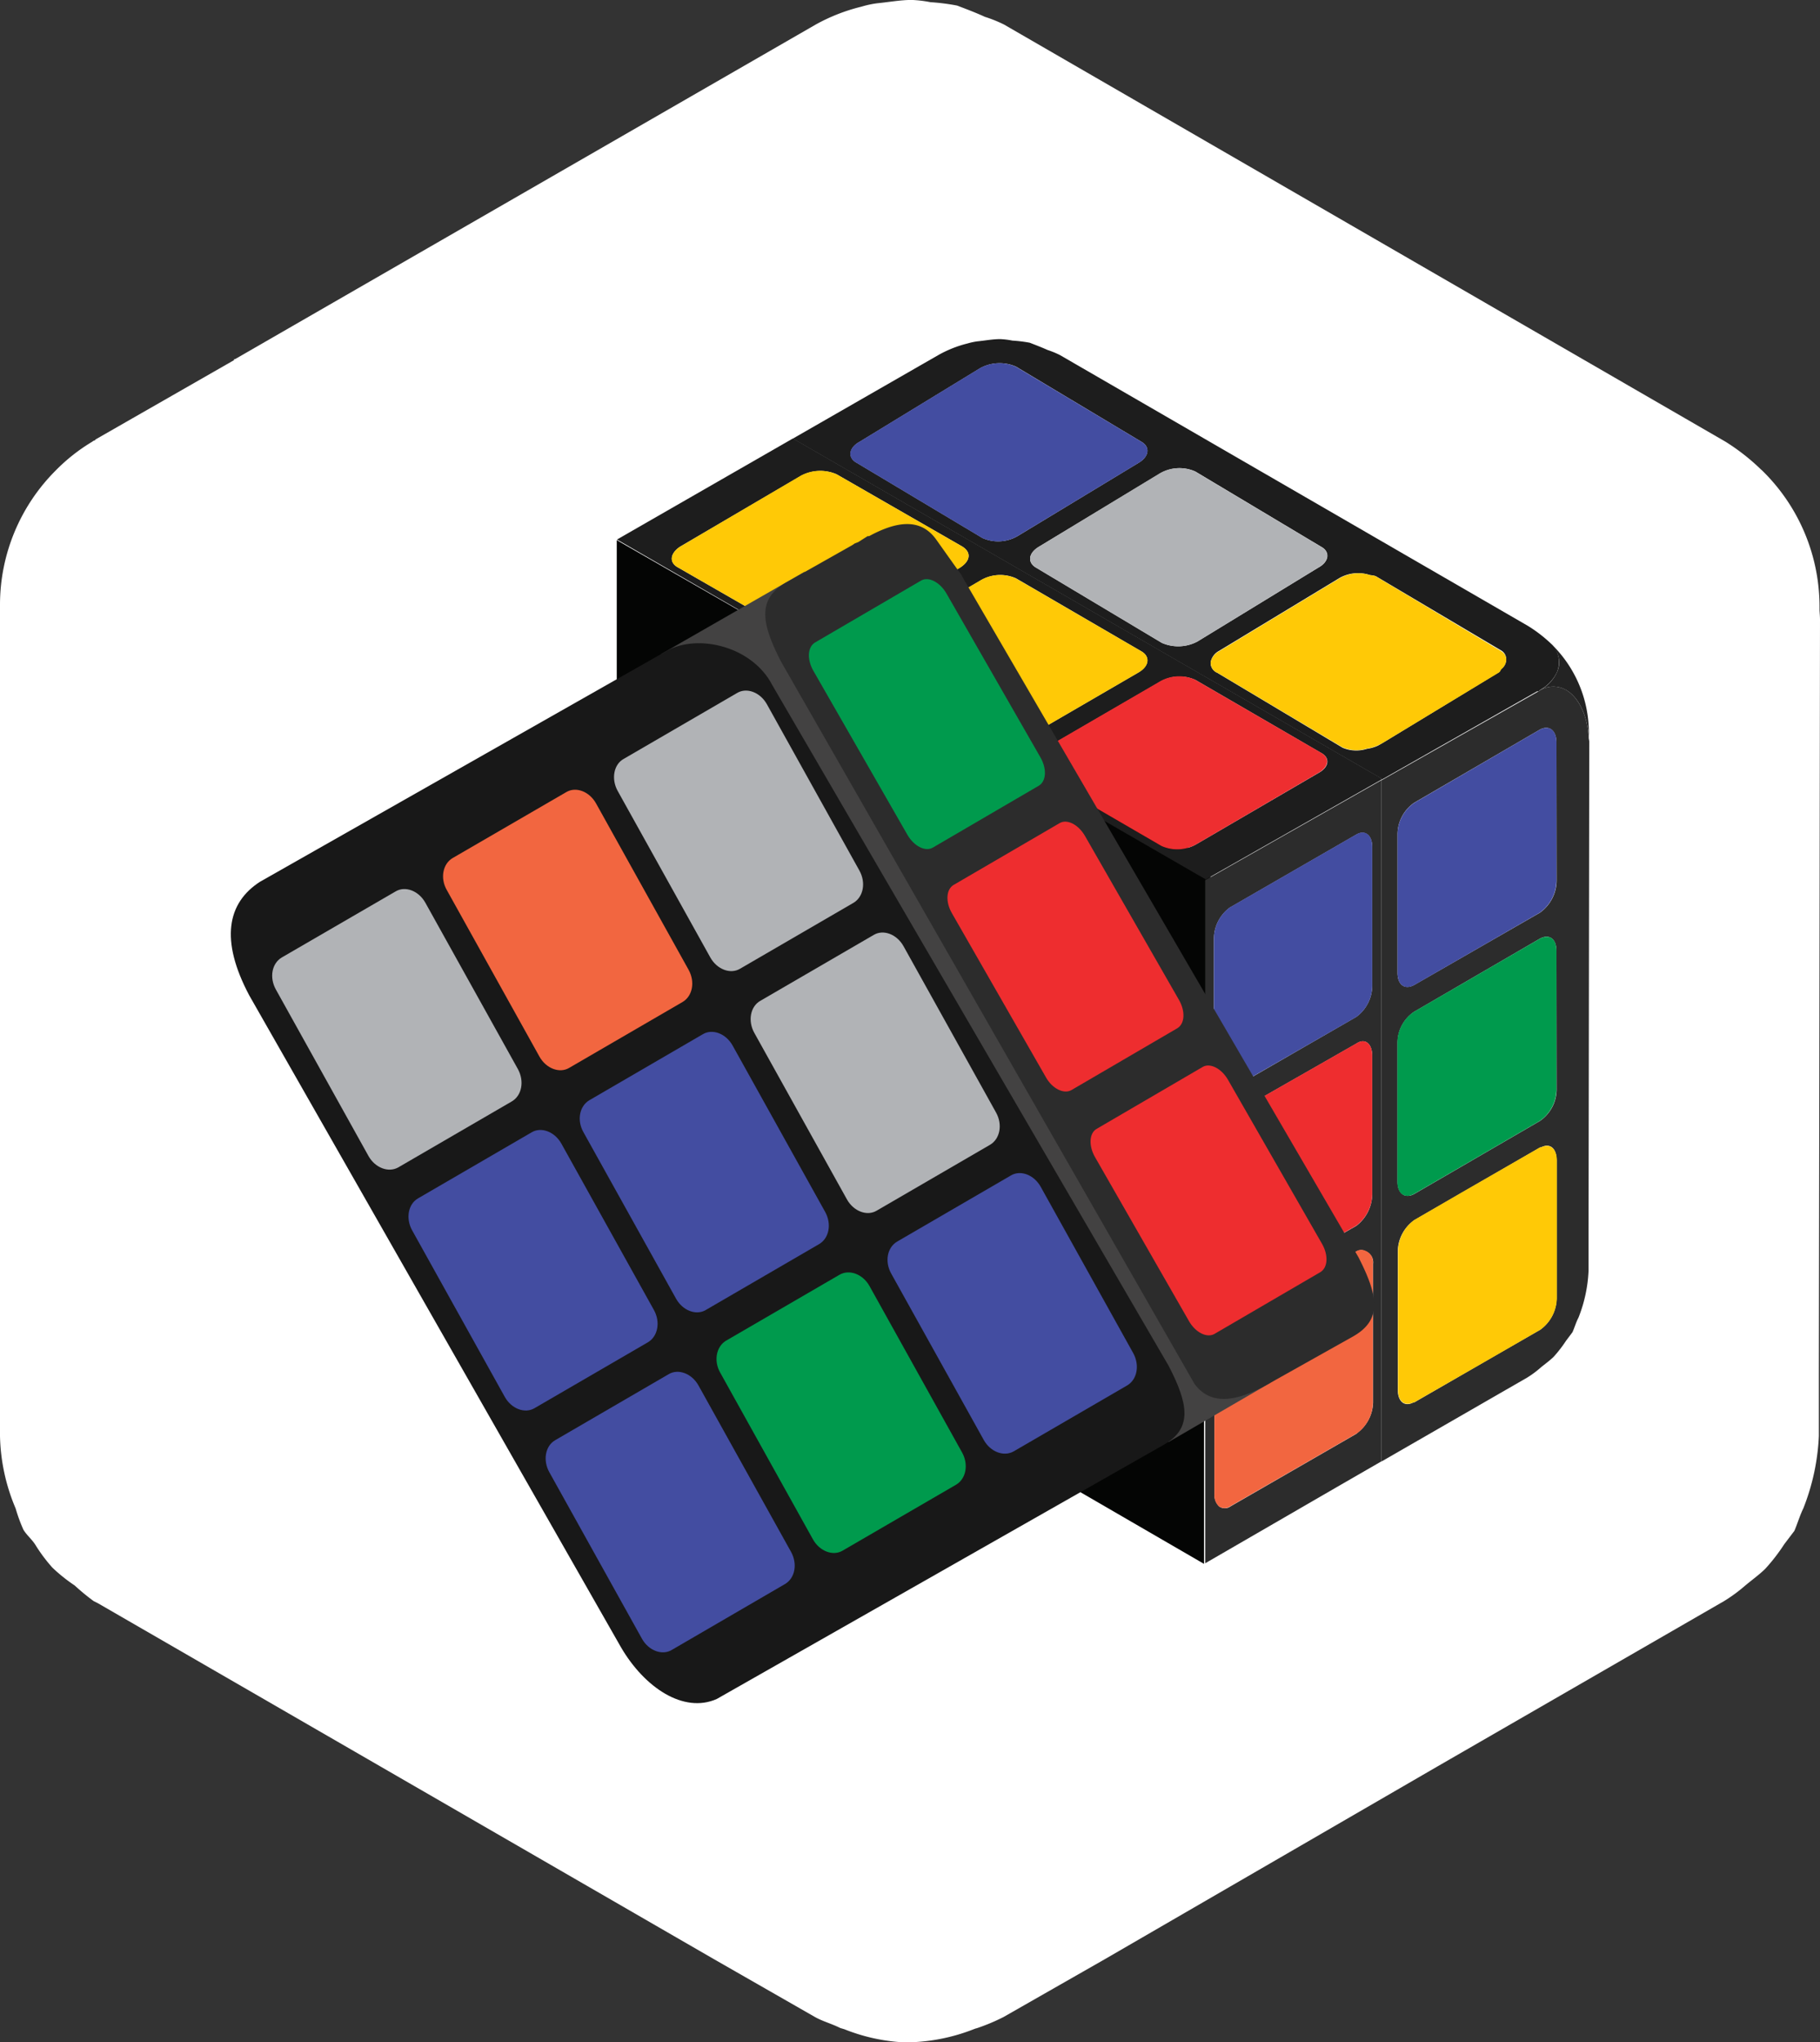 <svg xmlns="http://www.w3.org/2000/svg" viewBox="0 0 306.13 343.38">
  <rect x="0" y="0" width="306.13" height="343.38" fill="#333333" stroke="none"/>
  <defs>
    <style>
      .e462322f-689e-4b9f-9d40-eeee0e12483f {
        fill: #009a4d;
      }

      .ba6b8c7b-e262-4372-9932-b38e76489c77 {
        fill: #fff;
      }

      .bc0c0cfb-294f-45c4-b442-0a7c4e2ce0f3 {
        fill: #040504;
      }

      .a6481300-b554-487b-8c2d-5d586e033e33 {
        fill: #232323;
      }

      .a2b3b1aa-8bfb-4d16-9111-3f0dcc6e13d8 {
        fill: #1d1d1d;
      }

      .f48d3524-e19f-469c-9829-b91c808ebdf6 {
        fill: #b1b3b6;
      }

      .a93368f6-d040-43c8-88c7-984d6e0405fd {
        fill: #ffc906;
      }

      .e2bcd0c4-b2db-49c5-9647-e60de018a234 {
        fill: #434da1;
      }

      .bb35c38b-9b26-41fc-8300-03160c22d2e5 {
        fill: #2c2c2c;
      }

      .f3361bb5-35be-41a1-9f17-f498fe124bd1 {
        fill: #ee2e30;
      }

      .e7de5ded-4096-4d3c-83a0-5e67473640c5 {
        fill: #f26640;
      }

      .bf1b8ccc-06f3-4b47-89b5-926a38da0a1d {
        fill: #ee2d2f;
      }

      .bbbea9a9-2acc-47e8-a06b-f28ab36533bf {
        fill: #434242;
      }

      .ee3af8ab-89d5-4854-bd87-958f11a7457f {
        fill: #181818;
      }
    </style>
  </defs>
  <title>-</title>
  <g id="ee360588-5fd1-41a4-860f-43beed624fc5" data-name="Layer 13">
    <g>
      <g>
        <path class="e462322f-689e-4b9f-9d40-eeee0e12483f" d="M11.61,210.28a4.08,4.08,0,0,1,.54.22A3.41,3.41,0,0,0,11.61,210.28Z"/>
        <path class="ba6b8c7b-e262-4372-9932-b38e76489c77" d="M306.13,104.24l-.19,126.92v10.3a37.51,37.51,0,0,1-2.62,12.18c-.56,1.13-.94,2.45-1.5,3.77l-1.7,2.24a31.36,31.36,0,0,1-3.18,4.12c-.94.94-2.24,1.88-3.37,2.82a26.55,26.55,0,0,1-3.56,2.62L241.82,297l-56,32.44-17.05,9.73a33.49,33.49,0,0,1-4.5,1.88c-.11,0-.21.07-.32.09a31.91,31.91,0,0,1-11.84,2.28A31.3,31.3,0,0,1,142,341.2l-.65-.19c-1.5-.75-3-1.13-4.31-1.88l-17-9.73L16.49,269.59l-.75-.38a37.33,37.33,0,0,1-3.18-2.62,27.61,27.61,0,0,1-3.75-3A26.93,26.93,0,0,1,6,259.84c-.57-.95-1.49-1.68-2.06-2.62a27.18,27.18,0,0,1-1.31-3.58A32.75,32.75,0,0,1,0,241.46V101.62A31.91,31.91,0,0,1,9.35,79.13a30.64,30.64,0,0,1,6.2-4.88.66.66,0,0,1,.38-.19l.18-.19,6.2-3.55,17.05-9.76c0-.18,0-.18.19-.18L137.22,4.12a30.89,30.89,0,0,1,7.68-3,16.66,16.66,0,0,1,2.64-.57c1.86-.18,3.93-.56,5.8-.56a20.28,20.28,0,0,1,3.18.38A35.09,35.09,0,0,1,161,.94c1.48.57,3,1.13,4.66,1.89a22.66,22.66,0,0,1,3.21,1.29L290.2,74.25a35.63,35.63,0,0,1,6,4.69c.1.1.18.21.27.31-.09-.1-.17-.21-.25-.31a32,32,0,0,1,9.83,23v.71C306.08,103.15,306.13,103.7,306.13,104.24Z"/>
      </g>
      <g>
        <g>
          <polygon class="bc0c0cfb-294f-45c4-b442-0a7c4e2ce0f3" points="180.18 250.01 202.52 262.96 202.52 232.41 180.18 250.01"/>
          <path class="bc0c0cfb-294f-45c4-b442-0a7c4e2ce0f3" d="M181.16,136.21s22.89,44.27,22.47,43,0-34.11,0-34.11l-19.93-13Z"/>
          <polygon class="bc0c0cfb-294f-45c4-b442-0a7c4e2ce0f3" points="103.74 90.82 103.74 115.98 124.73 102.88 103.74 90.82"/>
          <g>
            <g>
              <path class="a6481300-b554-487b-8c2d-5d586e033e33" d="M261.9,113a6.47,6.47,0,0,1-2.57,2.88l-.19.11-.17.13a4.31,4.31,0,0,1,4.43-.11c2.16,1.23,3.65,4.38,3.85,8.11v-1a20.76,20.76,0,0,0-6.38-14.9C262.22,109.76,262.63,111.37,261.9,113Z"/>
              <path class="a2b3b1aa-8bfb-4d16-9111-3f0dcc6e13d8" d="M232.38,131.11l26.16-14.86h.25l.18-.14c-.07,0-.14,0-.21.09l.38-.22.13-.1A6.6,6.6,0,0,0,261.9,113a4.31,4.31,0,0,0-1-4.76h0a23.76,23.76,0,0,0-3.9-3L178.28,59.7a15.05,15.05,0,0,0-2.07-.85c-1.09-.49-2.06-.85-3-1.22a24,24,0,0,0-2.92-.36,13.7,13.7,0,0,0-2.06-.25c-1.22,0-2.56.25-3.77.37a11,11,0,0,0-1.71.36,19.52,19.52,0,0,0-5,2l-24.39,14,99,57.17ZM165.27,90.47,144.11,77.82c-1.58-.85-1.34-2.55.48-3.53l20.31-12.4a6.84,6.84,0,0,1,6-.24L192,74.29c1.46.85,1.34,2.44-.48,3.53L171.23,90.1A6.49,6.49,0,0,1,165.27,90.47Zm30.16,17.63L174.27,95.45c-1.46-.85-1.34-2.43.48-3.52l20.31-12.29a6.52,6.52,0,0,1,6-.36l21.16,12.65c1.58.85,1.34,2.55-.48,3.52l-20.31,12.41A6.88,6.88,0,0,1,195.43,108.1Zm36.34,17.28a6.36,6.36,0,0,1-1.83.53,5.91,5.91,0,0,1-4.11-.18l-21.08-12.6-.11-.06a1.77,1.77,0,0,1-1-1.74,2.72,2.72,0,0,1,1.41-1.89l20.3-12.28a6.37,6.37,0,0,1,5.06-.47,4.76,4.76,0,0,1,1,.19l0,0h0l21.16,12.53a1.72,1.72,0,0,1,.78,1.47,2,2,0,0,1-.79,1.56c-.2.2-.19.44-.47.62L232.44,125Z"/>
              <path class="f48d3524-e19f-469c-9829-b91c808ebdf6" d="M222.18,91.93,201,79.28a6.52,6.52,0,0,0-6,.36L174.75,91.93c-1.82,1.09-1.94,2.67-.48,3.52l21.16,12.65a6.88,6.88,0,0,0,6-.24L221.7,95.45C223.52,94.48,223.76,92.78,222.18,91.93Z"/>
              <path class="a93368f6-d040-43c8-88c7-984d6e0405fd" d="M232.44,125l19.65-11.9c.29-.17.27-.41.48-.61a2.12,2.12,0,0,0,.79-1.56,1.68,1.68,0,0,0-.82-1.41L231.41,96.91c-.27-.17-.68-.12-1-.22a6.4,6.4,0,0,0-5,.5l-20.31,12.29a2.78,2.78,0,0,0-1.46,1.85,1.87,1.87,0,0,0,1,1.76l.08,0,21.06,12.55a5.85,5.85,0,0,0,4.13.23,6.6,6.6,0,0,0,1.85-.54Z"/>
              <path class="e2bcd0c4-b2db-49c5-9647-e60de018a234" d="M192,74.29,170.86,61.65a6.84,6.84,0,0,0-6,.24l-20.31,12.4c-1.82,1-2.06,2.68-.48,3.53l21.16,12.65a6.49,6.49,0,0,0,6-.37l20.31-12.28C193.36,76.73,193.48,75.14,192,74.29Z"/>
              <path class="bb35c38b-9b26-41fc-8300-03160c22d2e5" d="M267.25,124.11v.53c-.06-4-1.61-7.34-3.85-8.64a4.29,4.29,0,0,0-4.61.25L232.38,131.2V245.74l24.46-14.08a16.44,16.44,0,0,0,2.31-1.71c.73-.6,1.58-1.21,2.19-1.82a21.94,21.94,0,0,0,2.07-2.68L264.5,224c.37-.85.61-1.7,1-2.43a24.17,24.17,0,0,0,1.7-7.9V207l.12-82.33C267.3,124.46,267.26,124.29,267.25,124.11Zm-5.42,70.94v23.27a6.62,6.62,0,0,1-2.76,5.27h0l0,0-6.68,3.84-14.48,8.36c-.05,0-.08,0-.13,0-1.51.84-2.67-.1-2.67-2.11V210.5a6.54,6.54,0,0,1,2.8-5.35l8-4.62,13.16-7.6c.05,0,.08,0,.13,0,1.48-.79,2.59.12,2.62,2.06,0,0,0,0,0,0Zm0-11.79a6.49,6.49,0,0,1-2.8,5.22l-21.16,12.29c-1.58.85-2.8-.12-2.8-2.07V175.35a6.32,6.32,0,0,1,2.8-5.23L259,157.84c1.58-.85,2.8,0,2.8,2.07Zm0-35.15a6.72,6.72,0,0,1-2.8,5.35l-21.16,12.16c-1.58.85-2.8,0-2.8-2.07V140.21a6.49,6.49,0,0,1,2.8-5.23L259,122.69c1.58-.85,2.8.13,2.8,2.19Z"/>
              <path class="a93368f6-d040-43c8-88c7-984d6e0405fd" d="M259.2,192.93c-.06,0-.11,0-.17,0l-13.12,7.55-8,4.64a6.6,6.6,0,0,0-2.76,5.28v23.29c0,2,1.17,2.84,2.63,2.09,0,0,.08,0,.13,0l14.48-8.32,6.71-3.88a6.71,6.71,0,0,0,2.77-5.31V195.05s0,0,0-.06C261.8,193.05,260.64,192.2,259.2,192.93Z"/>
              <path class="e462322f-689e-4b9f-9d40-eeee0e12483f" d="M259,157.84l-21.16,12.28a6.32,6.32,0,0,0-2.8,5.23V198.7c0,2,1.22,2.92,2.8,2.07L259,188.48a6.49,6.49,0,0,0,2.8-5.22V159.91C261.83,157.84,260.61,157,259,157.84Z"/>
              <path class="e2bcd0c4-b2db-49c5-9647-e60de018a234" d="M259,122.69,237.87,135a6.49,6.49,0,0,0-2.8,5.23v23.34c0,2.07,1.22,2.92,2.8,2.07L259,153.46a6.72,6.72,0,0,0,2.8-5.35V124.88C261.83,122.82,260.61,121.84,259,122.69Z"/>
            </g>
            <g>
              <path class="a2b3b1aa-8bfb-4d16-9111-3f0dcc6e13d8" d="M202.72,147.93l29.66-16.85v-.19l-99-57.17-29.6,17,99,57.13Zm-67.49-40.34L114.07,95.43c-1.59-.85-1.34-2.43.36-3.53L134.74,80a6.89,6.89,0,0,1,6-.24L161.86,91.9c1.58,1,1.34,2.43-.37,3.53l-20.3,11.92C139.36,108.44,136.69,108.56,135.23,107.59Zm30,17.63L144.1,112.94c-1.58-.85-1.33-2.43.49-3.41L164.9,97.62a6.49,6.49,0,0,1,6-.37L192,109.53c1.46.86,1.34,2.44-.49,3.53l-20.31,11.8A6.52,6.52,0,0,1,165.26,125.22Zm36.12,16.66a6.49,6.49,0,0,1-6,.37L174.26,130c-1.46-.85-1.33-2.43.49-3.52l20.31-11.8a6.52,6.52,0,0,1,6-.36l21.16,12.28c1.58.85,1.33,2.43-.49,3.4Z"/>
              <path class="f3361bb5-35be-41a1-9f17-f498fe124bd1" d="M222.18,126.56,201,114.28a6.52,6.52,0,0,0-6,.36l-20.31,11.8c-1.82,1.09-1.95,2.67-.49,3.52l21.16,12.29a6.49,6.49,0,0,0,6-.37L221.69,130C223.51,129,223.76,127.41,222.18,126.56Z"/>
              <path class="a93368f6-d040-43c8-88c7-984d6e0405fd" d="M192,109.53,170.86,97.25a6.49,6.49,0,0,0-6,.37l-20.31,11.91c-1.82,1-2.07,2.56-.49,3.41l21.16,12.28a6.52,6.52,0,0,0,6-.36l20.31-11.8C193.36,112,193.48,110.39,192,109.53Z"/>
              <path class="a93368f6-d040-43c8-88c7-984d6e0405fd" d="M161.86,91.9,140.7,79.74a6.89,6.89,0,0,0-6,.24L114.43,91.9c-1.7,1.1-2,2.68-.36,3.53l21.16,12.16c1.46,1,4.13.85,6-.24l20.3-11.92C163.2,94.33,163.44,92.87,161.86,91.9Z"/>
              <path class="bb35c38b-9b26-41fc-8300-03160c22d2e5" d="M202.72,148V262.86l22.86-13.23,6.8-3.92V131.17Zm1.46,9.84a6.59,6.59,0,0,1,2.67-5.23l21.29-12.28c1.46-.85,2.67.12,2.67,2.07v23.35a6.53,6.53,0,0,1-2.67,5.23l-21.29,12.28c-1.45.85-2.67-.12-2.67-2.07Zm0,35.15a7,7,0,0,1,2.67-5.35l21.29-12.16c1.46-1,2.67,0,2.67,2.06v23.23a6.77,6.77,0,0,1-2.67,5.35l-21.29,12.16c-1.45,1-2.67,0-2.67-2.06Zm24,48.08L207,253.28H207a1.64,1.64,0,0,1-1.89.05,2.57,2.57,0,0,1-.82-2.14v-23.3a6.7,6.7,0,0,1,1.66-4,5.12,5.12,0,0,1,1-1.22l21.28-12.28a1.49,1.49,0,0,1,1.45,0,2,2,0,0,1,1.28,2.12v23.3A6.64,6.64,0,0,1,228.23,241Z"/>
              <path class="e7de5ded-4096-4d3c-83a0-5e67473640c5" d="M230.93,235.77V212.42a2,2,0,0,0-1.22-2.08,1.61,1.61,0,0,0-1.48,0L207,222.61a5.38,5.38,0,0,0-1.1,1.24,6.82,6.82,0,0,0-1.63,4v23.35a2.59,2.59,0,0,0,.79,2.12,1.71,1.71,0,0,0,1.89-.05L228.26,241A6.52,6.52,0,0,0,230.93,235.77Z"/>
              <path class="bf1b8ccc-06f3-4b47-89b5-926a38da0a1d" d="M206.85,218.25l21.29-12.16a6.77,6.77,0,0,0,2.67-5.35V177.51c0-2.06-1.21-3-2.67-2.06l-21.29,12.16a7,7,0,0,0-2.67,5.35v23.23C204.18,218.25,205.4,219.23,206.85,218.25Z"/>
              <path class="e2bcd0c4-b2db-49c5-9647-e60de018a234" d="M206.85,183.23,228.14,171a6.53,6.53,0,0,0,2.67-5.23V142.37c0-2-1.21-2.92-2.67-2.07l-21.29,12.28a6.59,6.59,0,0,0-2.67,5.23v23.35C204.18,183.11,205.4,184.08,206.85,183.23Z"/>
            </g>
          </g>
        </g>
        <g>
          <polygon class="bbbea9a9-2acc-47e8-a06b-f28ab36533bf" points="213.68 232.52 196.53 242.49 127.06 120.25 111.24 109.96 135.35 96.13 139.01 108.86 213.68 232.52"/>
          <path class="bb35c38b-9b26-41fc-8300-03160c22d2e5" d="M227.66,224.68l-13,7.29c-.61.37-2.43,1.34-2.43,1.34-4.5,2.31-8.64,3-11.31-.61L131.35,111.21c-3.29-6.44-4-10.45.85-13.25l11.19-6.32.36-.25.61-.24,1.58-1h.25c4.49-2.44,8.63-3.17,11.3.6l3.29,4.63.73,1a2.51,2.51,0,0,1,.36.61l66.64,114.43C231.8,217.87,232.53,221.88,227.66,224.68Z"/>
          <g>
            <path class="ee3af8ab-89d5-4854-bd87-958f11a7457f" d="M196.58,229.68l-66.69-114.5c-3.34-6.45-12.34-8.64-17.62-5.81L43.71,148.28c-5.47,3.54-6.74,9.77-1.78,19.1L104.46,277c3.94,6.74,10.5,11.16,16.1,8.68l75.22-42.76C200.57,240.17,199.92,236.13,196.58,229.68Z"/>
            <path class="e462322f-689e-4b9f-9d40-eeee0e12483f" d="M152.63,140.37l-15.81-27.56c-1.1-1.91-1-4,.26-4.77l17.85-10.42c1.25-.72,3.15.25,4.26,2.16L175,127.34c1.1,1.92,1,4-.26,4.77l-17.85,10.42C155.64,143.25,153.74,142.29,152.63,140.37Z"/>
            <path class="bf1b8ccc-06f3-4b47-89b5-926a38da0a1d" d="M175.93,181.15l-15.8-27.57c-1.11-1.91-1-4,.25-4.77l17.86-10.41c1.24-.73,3.15.24,4.25,2.15l15.81,27.57c1.1,1.91,1,4-.26,4.77l-17.85,10.42C178.94,184,177,183.06,175.93,181.15Z"/>
            <path class="bf1b8ccc-06f3-4b47-89b5-926a38da0a1d" d="M200,222.16l-15.8-27.57c-1.11-1.91-1-4.05.25-4.77L202.3,179.4c1.24-.72,3.15.25,4.25,2.16l15.81,27.57c1.1,1.91,1,4-.26,4.77l-17.85,10.41C203,225,201.1,224.07,200,222.16Z"/>
            <g>
              <path class="f48d3524-e19f-469c-9829-b91c808ebdf6" d="M46.4,166.38l15.58,28c1.12,2,3.38,2.86,5.05,1.89l19.09-11.09c1.66-1,2.1-3.38,1-5.4l-15.58-28c-1.12-2-3.38-2.86-5-1.89L47.39,161C45.72,162,45.28,164.36,46.4,166.38Z"/>
              <path class="e7de5ded-4096-4d3c-83a0-5e67473640c5" d="M75.16,149.67l15.58,28c1.12,2,3.38,2.86,5,1.89l19.09-11.09c1.67-1,2.11-3.38,1-5.39l-15.58-28c-1.12-2-3.38-2.86-5-1.89L76.15,144.27C74.48,145.24,74,147.66,75.16,149.67Z"/>
              <path class="f48d3524-e19f-469c-9829-b91c808ebdf6" d="M103.9,133l15.58,28c1.12,2,3.38,2.86,5,1.89l19.09-11.09c1.66-1,2.1-3.38,1-5.39l-15.58-28c-1.12-2-3.38-2.86-5-1.89l-19.09,11.09C103.22,128.54,102.78,131,103.9,133Z"/>
              <path class="e2bcd0c4-b2db-49c5-9647-e60de018a234" d="M69.33,206.89l15.58,28c1.12,2,3.38,2.85,5,1.89l19.09-11.09c1.66-1,2.11-3.39,1-5.4l-15.58-28c-1.12-2-3.38-2.86-5-1.89L70.32,201.5C68.65,202.46,68.21,204.88,69.33,206.89Z"/>
              <path class="e2bcd0c4-b2db-49c5-9647-e60de018a234" d="M98.14,190.38l15.58,28c1.12,2,3.38,2.86,5,1.89l19.08-11.09c1.67-1,2.11-3.38,1-5.39l-15.58-28c-1.12-2-3.38-2.86-5-1.89L99.13,185C97.46,186,97,188.37,98.14,190.38Z"/>
              <path class="f48d3524-e19f-469c-9829-b91c808ebdf6" d="M126.88,173.68l15.58,28c1.12,2,3.38,2.86,5,1.89l19.09-11.09c1.66-1,2.11-3.38,1-5.39l-15.58-28c-1.12-2-3.38-2.86-5-1.89l-19.09,11.09C126.2,169.25,125.76,171.67,126.88,173.68Z"/>
              <path class="e2bcd0c4-b2db-49c5-9647-e60de018a234" d="M92.4,247.55l15.58,28c1.12,2,3.38,2.85,5,1.89l19.08-11.1c1.67-1,2.11-3.38,1-5.39l-15.58-28c-1.12-2-3.38-2.85-5-1.89l-19.09,11.1C91.72,243.12,91.28,245.54,92.4,247.55Z"/>
              <path class="e462322f-689e-4b9f-9d40-eeee0e12483f" d="M121.16,230.84l15.58,28c1.12,2,3.38,2.86,5,1.89l19.09-11.09c1.67-1,2.11-3.39,1-5.4l-15.58-28c-1.12-2-3.38-2.86-5.05-1.89l-19.09,11.09C120.48,226.42,120,228.83,121.16,230.84Z"/>
              <path class="e2bcd0c4-b2db-49c5-9647-e60de018a234" d="M149.9,214.14l15.58,28c1.12,2,3.38,2.86,5.05,1.89l19.09-11.09c1.66-1,2.1-3.39,1-5.4l-15.58-28c-1.12-2-3.38-2.86-5-1.89l-19.09,11.09C149.22,209.72,148.78,212.13,149.9,214.14Z"/>
            </g>
          </g>
        </g>
      </g>
    </g>
  </g>
</svg>
